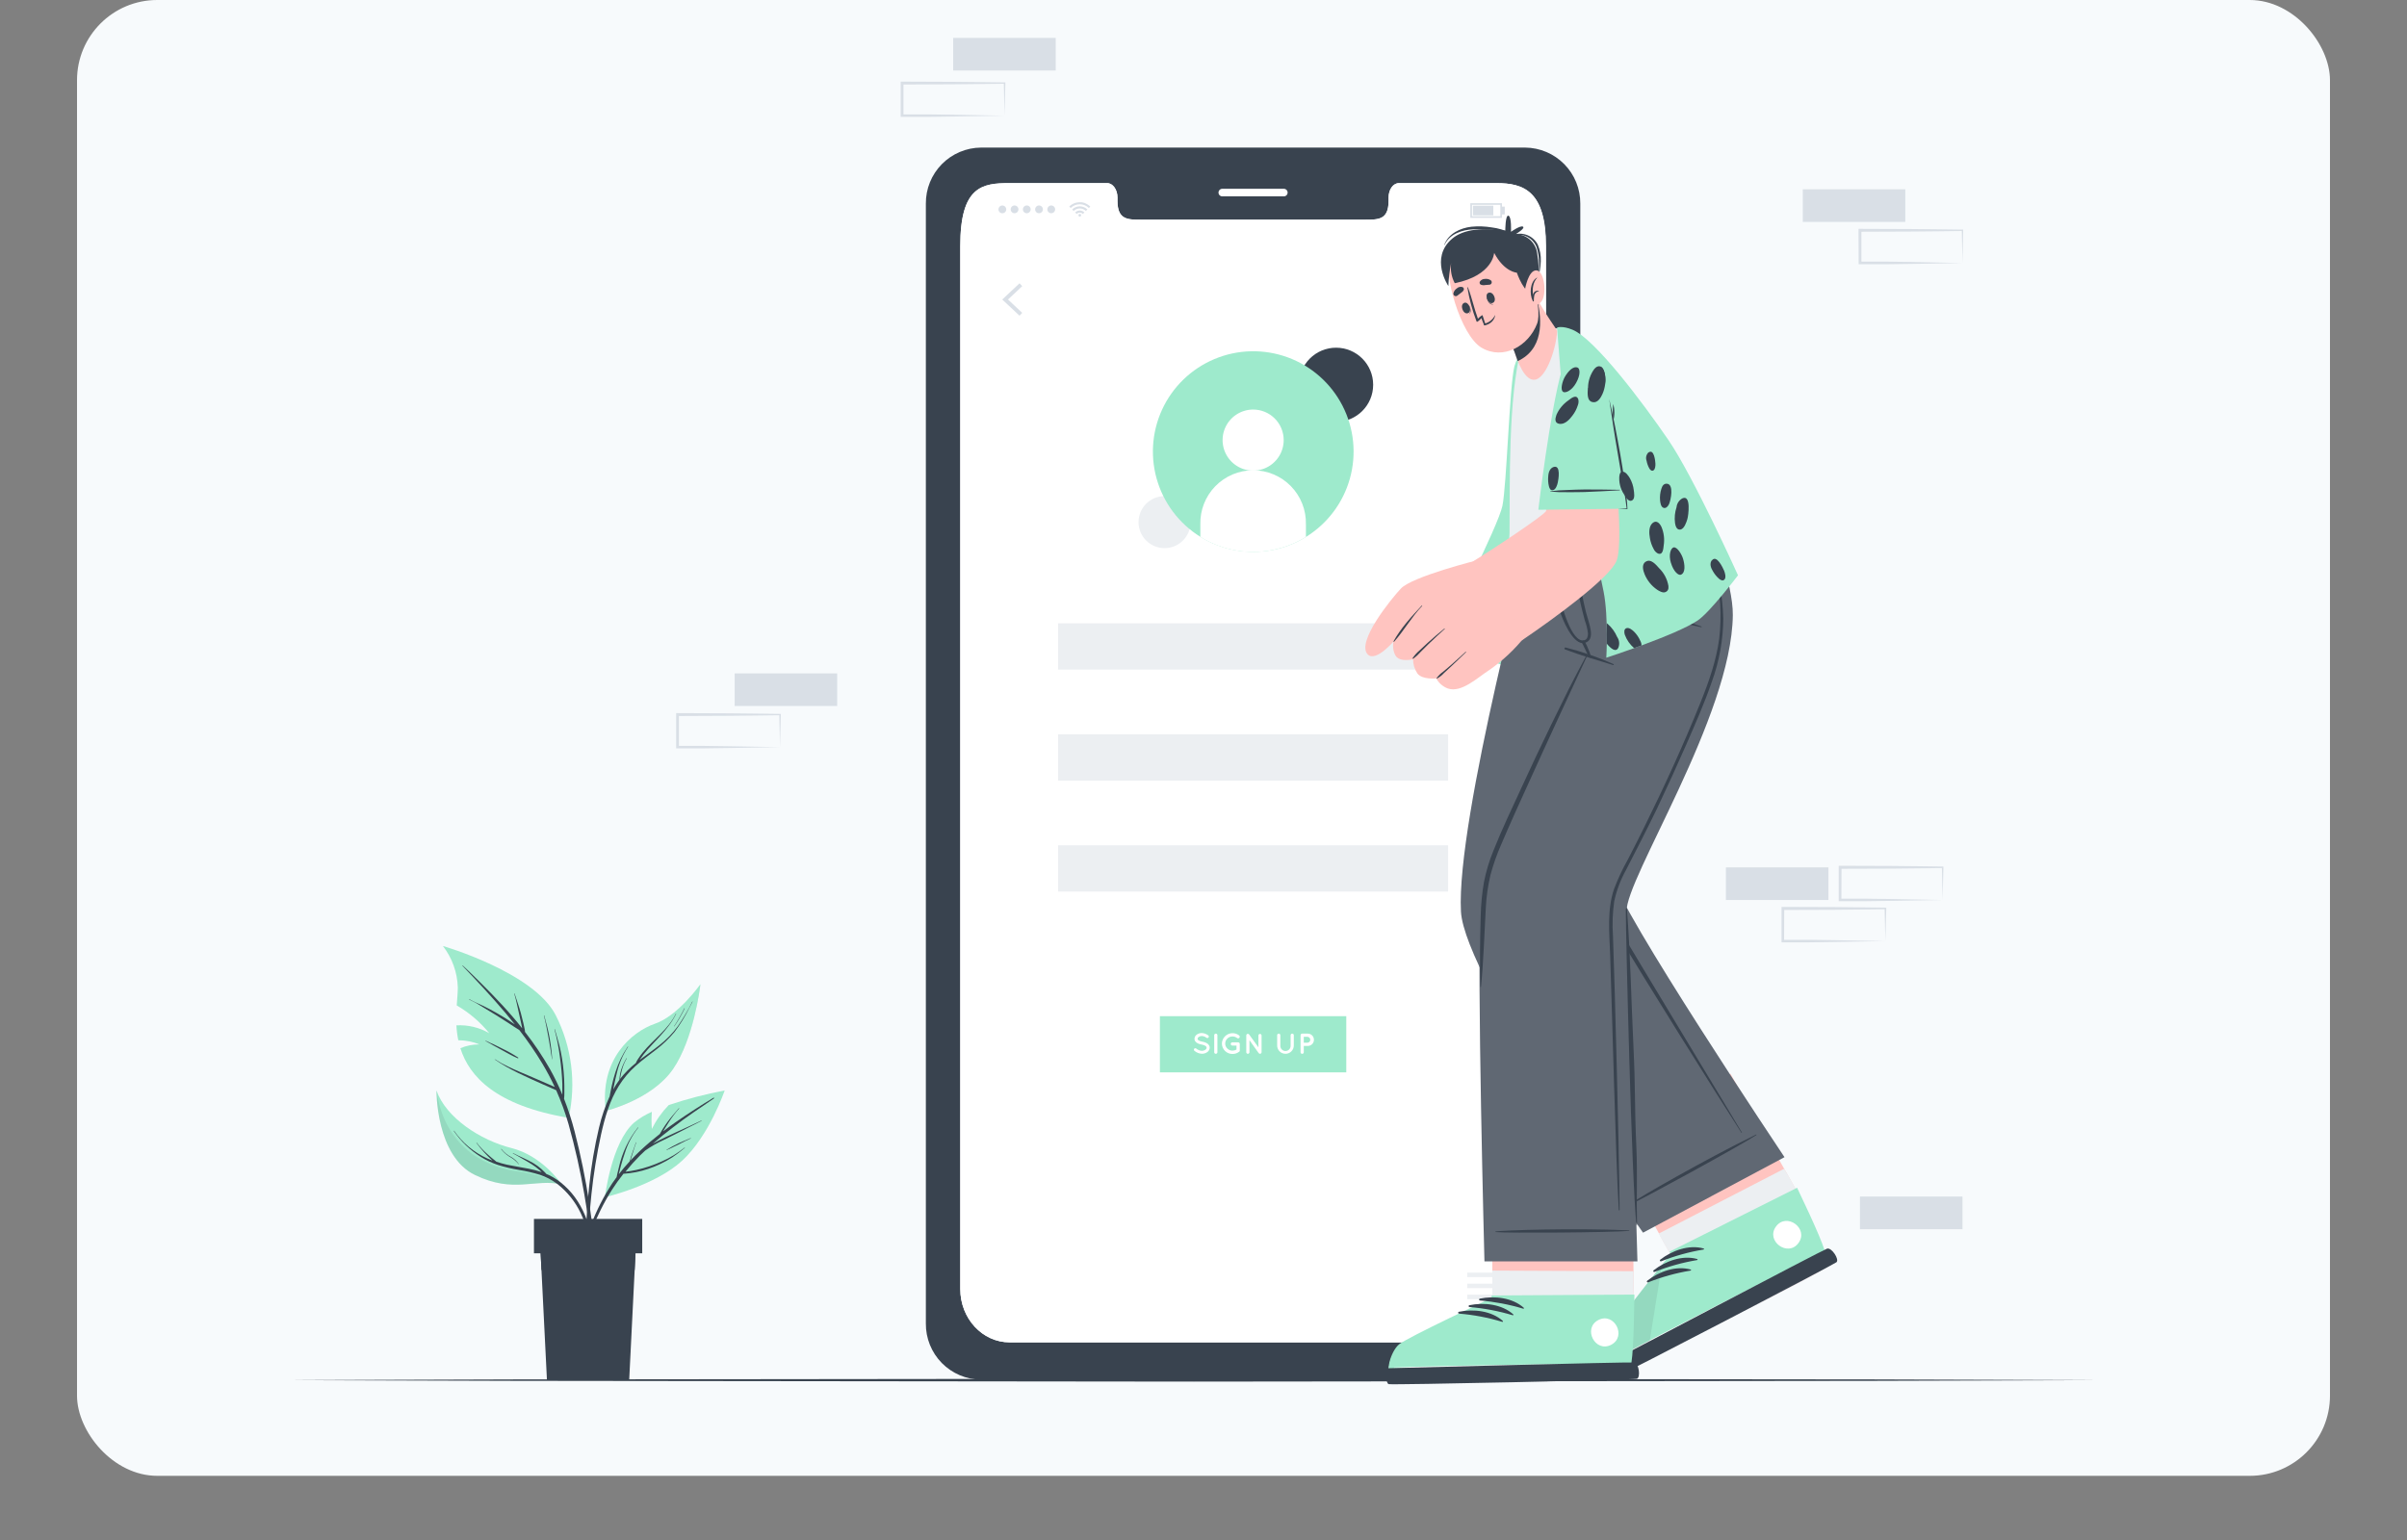 <svg width="375" height="240" viewBox="0 0 375 240" fill="none" xmlns="http://www.w3.org/2000/svg">
<rect x="0" y="0" width="375" height="240" fill="#808080" stroke="none"/>
<rect x="12" width="351" height="230" rx="12.5" fill="#F7FAFC"/>
<g clip-path="url(#clip0_7_41525)">
<path d="M130.428 104.943H114.455V110.026H130.428V104.943Z" fill="#D9DFE6"/>
<path d="M164.473 5.906H148.5V10.989H164.473V5.906Z" fill="#D9DFE6"/>
<path d="M121.519 116.437L113.587 116.573L109.575 116.628H105.546H105.341V116.419V111.335V111.135H105.568L113.555 111.167L117.548 111.208L121.542 111.258H121.651V111.362L121.519 116.437ZM121.519 116.437L121.41 111.353L121.519 111.462L117.526 111.512L113.532 111.553L105.546 111.59L105.773 111.362V116.446L105.564 116.242H109.521L113.496 116.296L121.519 116.437Z" fill="#D9DFE6"/>
<path d="M156.5 18.022L148.568 18.158L144.556 18.213H140.527H140.322V18.004V12.92V12.72H140.549L148.536 12.752L152.529 12.793L156.523 12.843H156.632V12.947L156.5 18.022ZM156.5 18.022L156.391 12.938L156.5 13.047L152.507 13.097L148.513 13.138L140.527 13.175L140.754 12.947V18.031L140.545 17.826H144.502L148.477 17.881L156.5 18.022Z" fill="#D9DFE6"/>
<path d="M302.647 140.26L294.715 140.392L290.704 140.447H286.674H286.465V140.242V135.158V134.927H286.692L294.679 134.954L298.672 134.995L302.666 135.045H302.775V135.154L302.647 140.26ZM302.647 140.26L302.538 135.177L302.647 135.281L298.654 135.331L294.661 135.372L286.674 135.399L286.901 135.177L286.879 140.26L286.674 140.051H290.631L294.606 140.106L302.647 140.26Z" fill="#D9DFE6"/>
<path d="M293.734 146.666L285.807 146.802L281.791 146.857H277.766H277.557V146.648V141.569V141.337H277.788L285.775 141.364L289.764 141.405L293.757 141.455H293.871V141.591L293.734 146.666ZM293.734 146.666L293.612 141.591L293.716 141.696L289.723 141.746L285.734 141.787L277.747 141.814L277.975 141.591L277.952 146.67L277.747 146.466H281.704L285.675 146.52L293.734 146.666Z" fill="#D9DFE6"/>
<path d="M284.862 135.177H268.889V140.26H284.862V135.177Z" fill="#D9DFE6"/>
<path d="M305.746 186.48H289.773V191.564H305.746V186.48Z" fill="#D9DFE6"/>
<path d="M296.837 29.498H280.864V34.581H296.837V29.498Z" fill="#D9DFE6"/>
<path d="M305.746 40.992L297.814 41.128L293.803 41.182H289.773H289.569V40.973L289.546 35.89V35.663H289.773L297.76 35.694L301.753 35.735L305.746 35.785H305.855V35.89L305.746 40.992ZM305.746 40.992L305.637 35.89L305.746 35.999L301.753 36.049L297.76 36.085L289.773 36.117L290 35.89V40.973L289.791 40.769H293.748L297.723 40.823L305.746 40.992Z" fill="#D9DFE6"/>
<path d="M45 215.088L80.252 214.974L115.503 214.938L186 214.861L256.497 214.938L291.748 214.974L327 215.088L291.748 215.197L256.497 215.238L186 215.315L115.503 215.238L80.252 215.197L45 215.088Z" fill="#39434F"/>
<path d="M213.982 108.042C213.863 107.408 213.807 106.764 213.814 106.12C213.805 105.475 213.861 104.831 213.982 104.198C214.105 104.831 214.163 105.475 214.155 106.12C214.16 106.765 214.103 107.408 213.982 108.042Z" fill="#39434F"/>
<path d="M211.252 109.255C210.721 108.892 210.226 108.478 209.775 108.019C209.314 107.568 208.898 107.072 208.535 106.538C209.598 107.278 210.521 108.201 211.261 109.264L211.252 109.255Z" fill="#39434F"/>
<path d="M210.18 112.044C209.548 112.163 208.906 112.219 208.262 112.212C207.618 112.222 206.974 112.165 206.341 112.044C207.611 111.82 208.91 111.82 210.18 112.044Z" fill="#39434F"/>
<path d="M211.397 114.774C210.654 115.835 209.732 116.757 208.671 117.5C209.032 116.966 209.446 116.469 209.907 116.019C210.362 115.557 210.861 115.14 211.397 114.774Z" fill="#39434F"/>
<path d="M214.182 115.847C214.412 117.116 214.412 118.416 214.182 119.686C213.958 118.416 213.958 117.116 214.182 115.847Z" fill="#39434F"/>
<path d="M216.912 114.633C217.977 115.371 218.9 116.294 219.638 117.359C219.105 116.999 218.61 116.585 218.161 116.123C217.697 115.669 217.279 115.17 216.912 114.633Z" fill="#39434F"/>
<path d="M218.007 111.844C219.278 111.614 220.58 111.614 221.851 111.844C220.579 112.068 219.279 112.068 218.007 111.844Z" fill="#39434F"/>
<path d="M216.771 109.114C217.134 108.581 217.548 108.085 218.007 107.633C218.458 107.173 218.955 106.759 219.488 106.397C218.745 107.457 217.822 108.38 216.762 109.123L216.771 109.114Z" fill="#39434F"/>
<path d="M237.61 23H152.847C151.709 23.007 150.584 23.239 149.535 23.681C148.486 24.124 147.536 24.769 146.737 25.58C145.938 26.39 145.306 27.351 144.879 28.405C144.451 29.46 144.236 30.589 144.245 31.727V206.269C144.225 208.565 145.118 210.776 146.727 212.414C148.337 214.053 150.531 214.985 152.827 215.006H237.59C238.729 214.998 239.856 214.766 240.905 214.323C241.955 213.879 242.907 213.233 243.706 212.422C244.506 211.61 245.138 210.649 245.566 209.594C245.995 208.538 246.211 207.408 246.202 206.269V31.727C246.218 29.431 245.322 27.223 243.711 25.586C242.101 23.95 239.906 23.02 237.61 23ZM240.835 200.887C240.835 205.482 237.395 209.198 233.156 209.198H157.301C153.043 209.198 149.607 205.482 149.607 200.887V38.353C149.607 28.994 153.043 28.537 157.301 28.537H172.493C173.376 28.537 174.098 29.54 174.098 30.784V31.321C174.098 34.235 175.693 34.235 177.669 34.235H212.778C214.784 34.235 216.334 34.235 216.334 31.311V30.784C216.334 29.54 217.046 28.537 217.949 28.537H233.146C237.385 28.537 240.825 29.781 240.825 38.353L240.835 200.887Z" fill="#39434F"/>
<path d="M200.014 30.604H190.429C190.272 30.604 190.121 30.541 190.01 30.43C189.899 30.319 189.837 30.169 189.837 30.012C189.837 29.855 189.899 29.704 190.01 29.593C190.121 29.482 190.272 29.42 190.429 29.42H200.014C200.17 29.42 200.321 29.482 200.432 29.593C200.543 29.704 200.605 29.855 200.605 30.012C200.605 30.169 200.543 30.319 200.432 30.43C200.321 30.541 200.17 30.604 200.014 30.604Z" fill="white"/>
<path d="M240.866 38.353V200.887C240.866 205.481 237.425 209.198 233.182 209.198H157.301C153.048 209.198 149.607 205.481 149.607 200.887V38.353C149.607 28.994 153.048 28.537 157.301 28.537H172.493C173.376 28.537 174.098 29.54 174.098 30.784V31.321C174.098 34.235 175.693 34.235 177.67 34.235H212.779C214.755 34.235 216.335 34.235 216.335 31.311V30.784C216.335 29.54 217.047 28.537 217.945 28.537H233.142C237.4 28.537 240.866 29.781 240.866 38.353Z" fill="white"/>
<path d="M158.841 49.202L156.143 46.679L158.841 44.151L159.257 44.597L157.04 46.679L159.257 48.755L158.841 49.202Z" fill="#D9DFE6"/>
<path d="M233.773 45.103C233.773 45.209 233.742 45.311 233.684 45.399C233.625 45.486 233.542 45.554 233.445 45.595C233.348 45.635 233.241 45.645 233.138 45.625C233.035 45.604 232.94 45.554 232.866 45.479C232.791 45.405 232.741 45.31 232.72 45.207C232.7 45.104 232.71 44.997 232.75 44.9C232.791 44.803 232.859 44.72 232.946 44.661C233.034 44.603 233.136 44.572 233.242 44.572C233.312 44.571 233.381 44.584 233.446 44.611C233.511 44.637 233.57 44.676 233.619 44.726C233.669 44.776 233.708 44.834 233.734 44.899C233.761 44.964 233.774 45.033 233.773 45.103Z" fill="#D9DFE6"/>
<path d="M233.773 46.99C233.773 47.095 233.742 47.198 233.684 47.285C233.625 47.373 233.542 47.441 233.445 47.481C233.348 47.521 233.241 47.532 233.138 47.511C233.035 47.491 232.94 47.44 232.866 47.366C232.791 47.291 232.741 47.197 232.72 47.093C232.7 46.99 232.71 46.883 232.75 46.786C232.791 46.689 232.859 46.606 232.946 46.548C233.034 46.489 233.136 46.458 233.242 46.458C233.312 46.457 233.381 46.471 233.446 46.497C233.511 46.524 233.57 46.563 233.619 46.612C233.669 46.662 233.708 46.721 233.734 46.785C233.761 46.85 233.774 46.92 233.773 46.99Z" fill="#D9DFE6"/>
<path d="M233.773 48.875C233.773 48.981 233.742 49.083 233.684 49.171C233.625 49.258 233.542 49.326 233.445 49.367C233.348 49.407 233.241 49.417 233.138 49.397C233.035 49.376 232.94 49.326 232.866 49.251C232.791 49.177 232.741 49.082 232.72 48.979C232.7 48.876 232.71 48.769 232.75 48.672C232.791 48.575 232.859 48.492 232.946 48.433C233.034 48.375 233.136 48.344 233.242 48.344C233.312 48.343 233.381 48.356 233.446 48.383C233.511 48.409 233.57 48.449 233.619 48.498C233.669 48.547 233.708 48.606 233.734 48.671C233.761 48.736 233.774 48.805 233.773 48.875Z" fill="#D9DFE6"/>
<path d="M169.87 32.189L169.725 32.334L169.639 32.414C169.264 32.041 168.755 31.831 168.225 31.831C167.695 31.831 167.187 32.041 166.811 32.414L166.73 32.329L166.585 32.184L166.771 32.018C166.905 31.914 167.05 31.823 167.202 31.747C167.382 31.656 167.575 31.592 167.774 31.557C167.864 31.557 167.959 31.557 168.055 31.517H168.305H168.501C168.672 31.54 168.84 31.582 169.002 31.642C169.124 31.688 169.241 31.743 169.354 31.808C169.473 31.876 169.585 31.955 169.69 32.043L169.845 32.184L169.87 32.189Z" fill="#D9DFE6"/>
<path d="M167.277 32.876L167.042 32.645C167.356 32.333 167.782 32.157 168.225 32.157C168.669 32.157 169.094 32.333 169.409 32.645L169.173 32.876C168.921 32.625 168.58 32.484 168.225 32.484C167.87 32.484 167.529 32.625 167.277 32.876Z" fill="#D9DFE6"/>
<path d="M168.942 33.111L168.712 33.342C168.648 33.277 168.573 33.225 168.489 33.19C168.406 33.154 168.316 33.136 168.225 33.136C168.134 33.136 168.044 33.154 167.961 33.19C167.877 33.225 167.802 33.277 167.739 33.342C167.663 33.262 167.583 33.187 167.508 33.111C167.601 33.016 167.713 32.94 167.836 32.888C167.959 32.836 168.091 32.81 168.225 32.81C168.359 32.81 168.491 32.836 168.614 32.888C168.737 32.94 168.849 33.016 168.942 33.111Z" fill="#D9DFE6"/>
<path d="M168.436 33.548C168.436 33.604 168.414 33.657 168.374 33.697C168.335 33.736 168.281 33.759 168.225 33.759C168.198 33.759 168.171 33.753 168.145 33.742C168.12 33.732 168.097 33.716 168.078 33.697C168.059 33.677 168.044 33.654 168.034 33.628C168.024 33.603 168.019 33.575 168.02 33.548C168.02 33.493 168.041 33.441 168.08 33.403C168.118 33.364 168.171 33.342 168.225 33.342C168.253 33.342 168.28 33.346 168.305 33.356C168.331 33.367 168.354 33.382 168.374 33.401C168.394 33.42 168.409 33.443 168.42 33.468C168.43 33.493 168.436 33.521 168.436 33.548Z" fill="#D9DFE6"/>
<path d="M155.556 32.63C155.556 32.51 155.591 32.392 155.658 32.292C155.725 32.192 155.82 32.114 155.931 32.069C156.043 32.023 156.165 32.011 156.283 32.035C156.401 32.059 156.509 32.117 156.593 32.203C156.678 32.288 156.736 32.397 156.758 32.514C156.781 32.633 156.769 32.755 156.722 32.866C156.675 32.976 156.597 33.071 156.496 33.137C156.396 33.203 156.278 33.238 156.158 33.237C156.078 33.237 155.999 33.221 155.926 33.19C155.853 33.16 155.786 33.115 155.73 33.059C155.674 33.002 155.63 32.935 155.6 32.862C155.57 32.788 155.555 32.709 155.556 32.63Z" fill="#D9DFE6"/>
<path d="M157.457 32.63C157.456 32.51 157.49 32.392 157.556 32.291C157.622 32.191 157.717 32.112 157.828 32.066C157.939 32.019 158.061 32.006 158.179 32.029C158.297 32.052 158.405 32.109 158.491 32.194C158.576 32.279 158.634 32.387 158.658 32.505C158.682 32.623 158.67 32.745 158.625 32.856C158.579 32.967 158.501 33.062 158.401 33.129C158.301 33.196 158.184 33.232 158.063 33.232C157.903 33.232 157.75 33.169 157.636 33.056C157.522 32.943 157.458 32.79 157.457 32.63Z" fill="#D9DFE6"/>
<path d="M159.362 32.63C159.361 32.51 159.396 32.392 159.462 32.291C159.528 32.191 159.623 32.112 159.733 32.066C159.844 32.019 159.966 32.006 160.084 32.029C160.203 32.052 160.311 32.109 160.397 32.194C160.482 32.279 160.54 32.387 160.564 32.505C160.588 32.623 160.576 32.745 160.53 32.856C160.485 32.967 160.407 33.062 160.307 33.129C160.207 33.196 160.089 33.232 159.969 33.232C159.809 33.232 159.656 33.169 159.542 33.056C159.428 32.943 159.364 32.79 159.362 32.63Z" fill="#D9DFE6"/>
<path d="M161.268 32.63C161.267 32.51 161.302 32.392 161.368 32.291C161.435 32.19 161.529 32.112 161.64 32.065C161.751 32.019 161.874 32.006 161.992 32.029C162.11 32.053 162.219 32.111 162.304 32.196C162.389 32.281 162.447 32.39 162.47 32.508C162.494 32.626 162.481 32.748 162.435 32.859C162.388 32.971 162.31 33.065 162.209 33.132C162.108 33.198 161.99 33.233 161.87 33.232C161.791 33.232 161.713 33.216 161.64 33.186C161.567 33.156 161.5 33.111 161.444 33.056C161.388 33 161.344 32.933 161.314 32.86C161.284 32.787 161.268 32.709 161.268 32.63Z" fill="#D9DFE6"/>
<path d="M163.174 32.63C163.173 32.51 163.208 32.392 163.275 32.291C163.341 32.19 163.436 32.112 163.547 32.065C163.658 32.019 163.78 32.006 163.898 32.029C164.017 32.053 164.125 32.111 164.21 32.196C164.296 32.281 164.353 32.39 164.377 32.508C164.4 32.626 164.387 32.748 164.341 32.859C164.294 32.971 164.216 33.065 164.115 33.132C164.015 33.198 163.897 33.233 163.776 33.232C163.697 33.232 163.619 33.216 163.546 33.186C163.473 33.156 163.407 33.111 163.351 33.056C163.295 33 163.25 32.933 163.22 32.86C163.19 32.787 163.174 32.709 163.174 32.63Z" fill="#D9DFE6"/>
<path d="M233.999 33.954H229.069V31.667H233.999V33.954ZM229.33 33.698H233.743V31.923H229.33V33.698Z" fill="#D9DFE6"/>
<path d="M232.655 32.058H229.48V33.563H232.655V32.058Z" fill="#D9DFE6"/>
<path d="M234.435 32.199H233.999V33.417H234.435V32.199Z" fill="#D9DFE6"/>
<path d="M233.443 198.334H228.583V199.027H233.443V198.334Z" fill="#ECEFF2"/>
<path d="M233.443 200.05H228.583V200.747H233.443V200.05Z" fill="#ECEFF2"/>
<path d="M233.443 201.77H228.583V202.467H233.443V201.77Z" fill="#ECEFF2"/>
<path d="M225.608 97.135H164.839V104.353H225.608V97.135Z" fill="#ECEFF2"/>
<path d="M225.608 114.434H164.839V121.651H225.608V114.434Z" fill="#ECEFF2"/>
<path d="M225.608 131.732H164.839V138.95H225.608V131.732Z" fill="#ECEFF2"/>
<path d="M222.308 100.109C222.308 100.254 222.265 100.396 222.184 100.516C222.104 100.636 221.99 100.73 221.856 100.786C221.722 100.841 221.575 100.856 221.433 100.827C221.291 100.799 221.16 100.729 221.058 100.627C220.955 100.525 220.886 100.394 220.857 100.252C220.829 100.11 220.844 99.963 220.899 99.829C220.954 99.695 221.048 99.581 221.169 99.5C221.289 99.42 221.431 99.377 221.576 99.377C221.672 99.376 221.767 99.395 221.857 99.431C221.946 99.468 222.027 99.522 222.095 99.59C222.163 99.658 222.217 99.739 222.253 99.828C222.29 99.917 222.308 100.013 222.308 100.109Z" fill="#C6CED9"/>
<path d="M222.84 102.115H220.302C220.322 101.793 220.464 101.491 220.7 101.27C220.935 101.049 221.245 100.926 221.568 100.926C221.891 100.926 222.202 101.049 222.437 101.27C222.672 101.491 222.814 101.793 222.835 102.115H222.84Z" fill="#C6CED9"/>
<path d="M209.744 158.365H180.708V167.122H209.744V158.365Z" fill="#9EEACC"/>
<path d="M186.045 163.446C186.065 163.422 186.089 163.403 186.115 163.389C186.142 163.375 186.172 163.366 186.202 163.363C186.232 163.36 186.263 163.363 186.292 163.373C186.321 163.382 186.348 163.396 186.371 163.416C186.613 163.62 186.913 163.742 187.229 163.762C187.429 163.767 187.625 163.709 187.791 163.596C187.847 163.562 187.895 163.514 187.929 163.458C187.963 163.401 187.983 163.337 187.986 163.27C187.986 163.221 187.972 163.172 187.946 163.13C187.91 163.077 187.864 163.031 187.811 162.995C187.62 162.888 187.411 162.816 187.194 162.784C186.995 162.75 186.801 162.691 186.617 162.608C186.447 162.533 186.301 162.411 186.196 162.257C186.129 162.145 186.095 162.017 186.095 161.886C186.1 161.757 186.134 161.631 186.196 161.518C186.258 161.404 186.345 161.307 186.452 161.234C186.679 161.074 186.951 160.989 187.229 160.993C187.593 161.007 187.943 161.133 188.232 161.354C188.281 161.389 188.315 161.441 188.326 161.5C188.338 161.559 188.325 161.62 188.292 161.67C188.276 161.696 188.256 161.718 188.231 161.736C188.206 161.753 188.179 161.766 188.149 161.772C188.12 161.779 188.089 161.779 188.06 161.774C188.03 161.769 188.002 161.757 187.976 161.741C187.769 161.573 187.515 161.473 187.249 161.455C187.07 161.451 186.895 161.504 186.747 161.605C186.699 161.635 186.658 161.676 186.628 161.725C186.599 161.774 186.581 161.829 186.577 161.886C186.575 161.93 186.585 161.973 186.607 162.011C186.639 162.059 186.68 162.1 186.727 162.132C186.901 162.231 187.091 162.298 187.289 162.327C187.503 162.365 187.712 162.429 187.911 162.518C188.093 162.595 188.249 162.724 188.357 162.889C188.429 163.003 188.468 163.135 188.468 163.27C188.464 163.409 188.427 163.545 188.36 163.666C188.293 163.788 188.197 163.891 188.082 163.968C187.838 164.138 187.547 164.228 187.249 164.223C186.828 164.203 186.425 164.047 186.1 163.777C186.075 163.759 186.053 163.736 186.037 163.71C186.02 163.683 186.009 163.654 186.004 163.623C185.999 163.592 186 163.561 186.007 163.53C186.014 163.5 186.027 163.471 186.045 163.446Z" fill="white"/>
<path d="M189.17 161.329C189.169 161.297 189.175 161.265 189.187 161.234C189.199 161.204 189.217 161.177 189.24 161.154C189.263 161.131 189.291 161.113 189.321 161.101C189.351 161.089 189.383 161.083 189.416 161.084C189.481 161.084 189.544 161.109 189.591 161.155C189.638 161.201 189.665 161.264 189.667 161.329V163.983C189.667 164.015 189.66 164.048 189.647 164.078C189.635 164.108 189.616 164.135 189.593 164.158C189.569 164.181 189.542 164.199 189.511 164.211C189.481 164.223 189.448 164.229 189.416 164.228C189.383 164.229 189.351 164.223 189.321 164.211C189.291 164.199 189.263 164.181 189.24 164.158C189.217 164.135 189.199 164.108 189.187 164.077C189.175 164.047 189.169 164.015 189.17 163.983V161.329Z" fill="white"/>
<path d="M190.369 162.633C190.376 162.326 190.469 162.027 190.637 161.77C190.804 161.512 191.04 161.307 191.317 161.175C191.595 161.043 191.904 160.992 192.209 161.025C192.514 161.058 192.804 161.176 193.047 161.364C193.074 161.385 193.096 161.41 193.113 161.439C193.13 161.468 193.141 161.501 193.145 161.534C193.149 161.567 193.147 161.601 193.139 161.633C193.13 161.666 193.115 161.696 193.095 161.723C193.074 161.75 193.049 161.772 193.02 161.789C192.991 161.806 192.958 161.817 192.925 161.821C192.892 161.826 192.858 161.823 192.826 161.815C192.793 161.806 192.763 161.791 192.736 161.771C192.532 161.612 192.282 161.526 192.024 161.525C191.874 161.522 191.725 161.55 191.586 161.607C191.447 161.664 191.321 161.749 191.216 161.856C191.11 161.956 191.026 162.076 190.968 162.21C190.91 162.344 190.881 162.488 190.881 162.633C190.881 162.779 190.91 162.923 190.968 163.057C191.026 163.19 191.11 163.311 191.216 163.411C191.322 163.517 191.448 163.6 191.587 163.656C191.726 163.712 191.874 163.739 192.024 163.737C192.241 163.736 192.454 163.677 192.641 163.566V162.949H191.999C191.931 162.949 191.866 162.922 191.818 162.874C191.77 162.826 191.743 162.761 191.743 162.694C191.743 162.66 191.75 162.627 191.762 162.596C191.775 162.566 191.794 162.538 191.818 162.514C191.842 162.491 191.87 162.473 191.901 162.46C191.932 162.448 191.965 162.442 191.999 162.443H192.891C192.925 162.441 192.959 162.447 192.991 162.459C193.022 162.471 193.051 162.489 193.075 162.513C193.1 162.536 193.119 162.564 193.132 162.595C193.146 162.626 193.152 162.66 193.152 162.694V163.697C193.155 163.722 193.155 163.747 193.152 163.772C193.15 163.78 193.15 163.789 193.152 163.797C193.134 163.841 193.103 163.878 193.062 163.902C192.776 164.127 192.423 164.251 192.059 164.253C191.841 164.261 191.623 164.226 191.419 164.148C191.215 164.07 191.028 163.952 190.871 163.801C190.713 163.65 190.587 163.469 190.501 163.268C190.415 163.068 190.37 162.852 190.369 162.633Z" fill="white"/>
<path d="M194.657 163.983C194.656 164.048 194.629 164.109 194.584 164.155C194.538 164.201 194.476 164.227 194.411 164.228C194.379 164.229 194.347 164.223 194.316 164.211C194.286 164.199 194.259 164.181 194.236 164.158C194.213 164.135 194.195 164.108 194.183 164.078C194.171 164.047 194.165 164.015 194.165 163.983V161.37C194.163 161.329 194.171 161.288 194.188 161.251C194.206 161.214 194.233 161.183 194.266 161.159C194.319 161.123 194.384 161.108 194.447 161.118C194.511 161.129 194.568 161.163 194.607 161.214L196.056 163.22V161.37C196.058 161.306 196.083 161.246 196.128 161.201C196.173 161.156 196.234 161.13 196.297 161.129C196.362 161.129 196.424 161.154 196.471 161.199C196.518 161.244 196.545 161.305 196.548 161.37V163.983C196.547 164.048 196.52 164.111 196.473 164.157C196.426 164.203 196.363 164.229 196.297 164.228C196.262 164.228 196.228 164.219 196.197 164.204C196.165 164.188 196.138 164.166 196.117 164.138L196.091 164.113L194.657 162.107V163.983Z" fill="white"/>
<path d="M200.27 164.228C200.099 164.228 199.931 164.195 199.773 164.129C199.616 164.064 199.473 163.968 199.353 163.848C199.233 163.727 199.137 163.584 199.073 163.426C199.008 163.268 198.975 163.1 198.976 162.929V161.329C198.975 161.297 198.981 161.265 198.993 161.234C199.005 161.204 199.023 161.177 199.046 161.154C199.069 161.131 199.096 161.113 199.127 161.101C199.157 161.089 199.189 161.083 199.221 161.084C199.287 161.084 199.35 161.109 199.397 161.155C199.444 161.201 199.471 161.264 199.472 161.329V162.929C199.463 163.04 199.478 163.151 199.514 163.255C199.55 163.36 199.608 163.456 199.683 163.537C199.758 163.619 199.849 163.683 199.95 163.728C200.052 163.772 200.161 163.795 200.272 163.795C200.383 163.795 200.492 163.772 200.594 163.728C200.695 163.683 200.786 163.619 200.862 163.537C200.937 163.456 200.994 163.36 201.03 163.255C201.067 163.151 201.081 163.04 201.072 162.929V161.329C201.072 161.297 201.079 161.264 201.091 161.234C201.104 161.204 201.123 161.177 201.146 161.154C201.169 161.131 201.197 161.113 201.227 161.101C201.258 161.089 201.29 161.083 201.323 161.084C201.355 161.083 201.388 161.089 201.418 161.101C201.448 161.113 201.475 161.131 201.498 161.154C201.521 161.177 201.539 161.204 201.551 161.234C201.563 161.265 201.569 161.297 201.569 161.329V162.929C201.569 163.1 201.536 163.269 201.471 163.427C201.406 163.585 201.31 163.729 201.19 163.849C201.069 163.97 200.925 164.066 200.768 164.131C200.61 164.196 200.44 164.229 200.27 164.228Z" fill="white"/>
<path d="M203.675 163.005H203.123V163.983C203.123 164.049 203.097 164.113 203.05 164.16C203.003 164.207 202.939 164.233 202.872 164.233C202.806 164.233 202.742 164.207 202.695 164.16C202.648 164.113 202.622 164.049 202.622 163.983V161.329C202.623 161.265 202.649 161.203 202.695 161.157C202.741 161.111 202.803 161.085 202.867 161.084H203.675C203.807 161.074 203.939 161.092 204.064 161.136C204.189 161.18 204.303 161.249 204.4 161.339C204.497 161.429 204.574 161.538 204.627 161.66C204.68 161.781 204.707 161.912 204.707 162.044C204.707 162.176 204.68 162.307 204.627 162.429C204.574 162.55 204.497 162.659 204.4 162.749C204.303 162.839 204.189 162.908 204.064 162.952C203.939 162.996 203.807 163.014 203.675 163.005ZM203.123 162.503H203.675C203.735 162.503 203.795 162.491 203.851 162.468C203.907 162.445 203.958 162.411 204.001 162.368C204.044 162.325 204.078 162.274 204.101 162.218C204.124 162.162 204.136 162.102 204.136 162.042C204.136 161.981 204.124 161.921 204.101 161.865C204.078 161.809 204.044 161.758 204.001 161.715C203.958 161.672 203.907 161.638 203.851 161.615C203.795 161.592 203.735 161.58 203.675 161.58H203.123V162.503Z" fill="white"/>
<path d="M208.154 65.743C211.345 65.743 213.932 63.156 213.932 59.965C213.932 56.774 211.345 54.187 208.154 54.187C204.963 54.187 202.376 56.774 202.376 59.965C202.376 63.156 204.963 65.743 208.154 65.743Z" fill="#39434F"/>
<path d="M181.431 85.424C183.669 85.424 185.484 83.609 185.484 81.371C185.484 79.133 183.669 77.318 181.431 77.318C179.193 77.318 177.378 79.133 177.378 81.371C177.378 83.609 179.193 85.424 181.431 85.424Z" fill="#ECEFF2"/>
<path d="M203.46 83.678C202.065 84.543 200.541 85.18 198.946 85.564C195.123 86.494 191.091 85.949 187.653 84.037C184.214 82.125 181.623 78.987 180.397 75.25C179.17 71.512 179.397 67.449 181.033 63.872C182.669 60.294 185.594 57.465 189.224 55.949C192.854 54.432 196.922 54.34 200.617 55.69C204.311 57.041 207.361 59.734 209.158 63.234C210.955 66.734 211.366 70.782 210.31 74.571C209.254 78.361 206.807 81.613 203.46 83.678Z" fill="#9EEACC"/>
<path d="M199.994 68.587C199.994 69.527 199.715 70.447 199.192 71.23C198.67 72.012 197.927 72.622 197.058 72.983C196.189 73.344 195.232 73.438 194.309 73.255C193.386 73.073 192.538 72.62 191.872 71.956C191.206 71.291 190.752 70.444 190.567 69.521C190.382 68.599 190.475 67.642 190.834 66.772C191.192 65.902 191.801 65.158 192.582 64.634C193.364 64.109 194.283 63.829 195.224 63.827C195.85 63.825 196.47 63.946 197.049 64.185C197.628 64.423 198.154 64.773 198.597 65.216C199.041 65.658 199.392 66.183 199.632 66.762C199.871 67.34 199.994 67.96 199.994 68.587Z" fill="white"/>
<path d="M203.459 81.717V83.678C202.065 84.543 200.541 85.18 198.945 85.564C196.93 86.062 194.836 86.151 192.786 85.826C190.736 85.501 188.771 84.769 187.008 83.673V81.717C186.981 80.62 187.174 79.529 187.575 78.508C187.976 77.486 188.577 76.555 189.344 75.77C190.11 74.985 191.026 74.36 192.037 73.934C193.048 73.508 194.134 73.289 195.231 73.289C196.329 73.289 197.415 73.508 198.426 73.934C199.437 74.36 200.353 74.985 201.119 75.77C201.885 76.555 202.487 77.486 202.888 78.508C203.289 79.529 203.482 80.62 203.454 81.717H203.459Z" fill="white"/>
<path d="M239.552 53.52C239.552 53.52 243.063 77.941 242.827 80.263C242.591 82.585 239.727 105.095 239.727 105.095C239.727 105.095 233.297 103.711 231.442 102.587C230.107 101.79 225.383 97.717 225.383 97.717C225.383 97.717 233.408 82.018 234.07 78.833C234.732 75.648 235.168 60.206 235.936 57.096C236.191 56.164 236.657 55.304 237.297 54.581C237.937 53.857 238.734 53.29 239.627 52.923" fill="#9EEACC"/>
<path d="M231.998 87.4C232.442 88.288 233.127 89.033 233.974 89.551C234.411 89.847 235.253 90.479 235.519 89.662C235.589 89.342 235.55 89.009 235.409 88.714C235.196 88.148 234.887 87.624 234.496 87.164C234.024 86.587 233.242 85.83 232.419 85.97C231.597 86.111 231.752 86.828 231.998 87.4Z" fill="#39434F"/>
<path d="M237.14 91.322C237.214 92.392 237.628 93.409 238.323 94.226C238.669 94.587 239.071 94.703 239.382 94.452C239.693 94.201 239.858 93.659 239.883 93.228C239.993 92.193 239.801 91.148 239.331 90.219C239.035 89.642 238.514 88.839 237.746 89.015C236.784 89.266 237.044 90.615 237.14 91.322Z" fill="#39434F"/>
<path d="M233.217 90.911C232.781 91.252 233.217 92.566 233.623 93.188C234.125 93.98 234.993 94.883 235.71 94.542C236.071 94.366 236.121 93.388 235.329 92.159C234.586 91.031 233.578 90.64 233.217 90.911Z" fill="#39434F"/>
<path d="M231.02 98.153C231.19 98.489 231.562 99.081 231.998 99.101C232.434 99.121 232.5 98.68 232.5 98.359C232.483 97.858 232.39 97.362 232.224 96.889C232.018 96.247 231.637 95.69 231.02 95.655C229.801 95.59 230.799 97.722 231.02 98.153Z" fill="#39434F"/>
<path d="M269.605 167.348C269.605 167.348 280.539 186.708 280.544 186.708C282.299 190.605 283.769 194.056 284.366 195.911C284.368 195.921 284.368 195.932 284.366 195.941C284.552 196.361 284.639 196.817 284.622 197.276C284.622 197.276 284.622 197.301 284.622 197.311C283.814 198.62 253.064 213.566 251.815 213.727C250.566 213.887 250.014 210.341 250.746 208.806C251.479 207.272 260.697 196.267 260.697 196.267L249.959 176.857L269.605 167.348Z" fill="#FFC4C0"/>
<path d="M252.306 213.602C253.55 213.441 283.814 198.61 284.617 197.301V197.266C284.634 196.808 284.547 196.351 284.361 195.932C284.363 195.928 284.364 195.924 284.364 195.919C284.364 195.915 284.363 195.911 284.361 195.907C283.764 194.051 282.294 190.595 280.544 186.698C280.544 186.698 278.698 183.318 277.966 182.144L258.405 192.255L260.682 196.268C260.682 196.268 251.96 207.142 251.228 208.676C250.496 210.211 251.052 213.792 252.306 213.602Z" fill="#ECEFF2"/>
<path d="M251.74 213.185C252.998 212.994 283.639 197.21 284.421 195.866C284.727 195.365 282.686 190.765 280.063 185.278C280.063 185.223 280.007 185.163 279.977 185.108L260.101 195.069L260.281 195.4C260.281 195.4 251.253 206.69 250.546 208.255C249.839 209.82 250.486 213.381 251.74 213.185Z" fill="#9EEACC"/>
<path d="M251.479 211.821C256.575 209.032 277.409 198.279 282.661 195.901C282.701 195.901 282.716 195.901 282.661 195.931C277.645 198.805 256.75 209.398 251.504 211.901C251.399 211.956 251.368 211.876 251.479 211.821Z" fill="white"/>
<path d="M258.651 196.318C260.487 194.894 263.135 193.921 265.432 194.573C265.522 194.598 265.482 194.723 265.407 194.733C263.143 195.108 260.925 195.723 258.791 196.569C258.759 196.581 258.723 196.581 258.69 196.569C258.658 196.557 258.631 196.534 258.614 196.504C258.597 196.473 258.591 196.438 258.598 196.404C258.605 196.37 258.624 196.339 258.651 196.318Z" fill="#39434F"/>
<path d="M257.638 197.958C259.473 196.528 262.122 195.56 264.419 196.212C264.509 196.237 264.474 196.363 264.419 196.373C262.155 196.749 259.937 197.364 257.803 198.209C257.77 198.23 257.729 198.238 257.69 198.23C257.651 198.222 257.617 198.199 257.595 198.166C257.573 198.133 257.565 198.092 257.573 198.053C257.581 198.014 257.605 197.98 257.638 197.958Z" fill="#39434F"/>
<path d="M256.625 199.598C258.465 198.168 261.108 197.2 263.411 197.852C263.496 197.852 263.461 198.003 263.385 198.013C261.12 198.388 258.9 199.003 256.765 199.849C256.732 199.861 256.697 199.861 256.664 199.849C256.632 199.837 256.604 199.814 256.587 199.783C256.57 199.753 256.565 199.718 256.572 199.684C256.578 199.65 256.597 199.619 256.625 199.598Z" fill="#39434F"/>
<path d="M276.687 191.147C278.337 188.89 281.843 191.448 280.198 193.71C278.553 195.972 275.037 193.404 276.687 191.147Z" fill="white"/>
<path opacity="0.1" d="M258.922 197.095L256.72 210.853C255.098 211.714 253.434 212.492 251.734 213.185C250.48 213.381 249.838 209.815 250.536 208.255C251.082 207.071 256.414 200.305 258.922 197.095Z" fill="#39434F"/>
<path d="M250.707 212.327C250.27 212.829 251.339 214.605 251.81 214.544C252.281 214.484 285.61 197.13 286.111 196.714C286.613 196.298 285.359 194.362 284.642 194.597C283.925 194.833 250.707 212.327 250.707 212.327Z" fill="#39434F"/>
<path d="M278.016 180.338L255.978 192.105C255.978 192.105 228.161 152.482 227.61 142.05C226.837 127.665 239.12 81.998 239.12 81.998L258.711 81.868C258.711 81.868 250.746 128.828 251.399 136.838C251.735 141.031 278.016 180.338 278.016 180.338Z" fill="#606873"/>
<path d="M254.057 187.551C255.19 186.733 265.638 180.68 273.593 176.812C273.643 176.812 273.678 176.863 273.633 176.893C271.22 178.488 255.627 187.029 254.117 187.636C254.067 187.656 254.007 187.586 254.057 187.551Z" fill="#39434F"/>
<path d="M248.675 126.807C249.583 119.936 250.586 113.069 251.73 106.243C252.873 99.417 254.082 92.511 255.522 85.679C255.695 84.847 255.874 84.011 256.058 83.172C256.064 83.145 256.079 83.122 256.102 83.106C256.124 83.091 256.152 83.086 256.179 83.091C256.205 83.097 256.229 83.112 256.244 83.135C256.259 83.157 256.264 83.185 256.259 83.212C255.055 89.973 253.811 96.729 252.703 103.505C251.594 110.281 250.556 117.047 249.623 123.878C249.393 125.563 249.172 127.248 248.951 128.934C248.682 130.671 248.514 132.423 248.45 134.18C248.418 135.858 248.702 137.527 249.287 139.1C249.909 140.638 250.665 142.118 251.544 143.524C255.09 149.518 270.96 175.719 271.371 176.481C271.401 176.531 271.331 176.582 271.301 176.531C267.489 170.623 255.672 151.744 252.081 145.651C250.456 142.902 248.6 140.133 248.068 136.913C247.527 133.598 248.234 130.112 248.675 126.807Z" fill="#39434F"/>
<path d="M254.318 180.338C254.318 180.338 254.538 202.688 254.538 202.703C254.423 206.976 254.242 210.728 253.967 212.654C253.969 212.664 253.969 212.674 253.967 212.684C253.952 213.143 253.832 213.593 253.616 213.998H253.59C252.296 214.825 218.105 214.876 216.912 214.499C215.718 214.123 216.761 210.668 218.09 209.609C219.419 208.551 232.5 202.673 232.5 202.673V180.338H254.318Z" fill="#FFC4C0"/>
<path d="M254.493 198.113C254.493 198.113 254.538 202.688 254.538 202.703C254.423 206.976 254.242 210.728 253.967 212.654C253.969 212.664 253.969 212.674 253.967 212.684C253.904 213.135 253.786 213.576 253.616 213.998H253.59C252.296 214.825 218.105 214.876 216.912 214.499C215.718 214.123 216.761 210.667 218.09 209.609C219.419 208.551 232.5 202.673 232.5 202.673V198.013L254.493 198.113Z" fill="#ECEFF2"/>
<path d="M216.891 214.459C218.1 214.841 252.562 214.239 253.856 213.381C254.358 213.06 254.558 208.034 254.633 201.956V201.755L232.394 201.895V202.277C232.394 202.277 219.309 208.406 217.98 209.499C216.651 210.592 215.678 214.078 216.891 214.459Z" fill="#9EEACC"/>
<path d="M217.258 213.115C223.061 212.869 246.503 212.428 252.261 212.613C252.311 212.613 252.311 212.648 252.261 212.653C246.513 213.019 223.071 213.27 217.258 213.195C217.132 213.21 217.132 213.12 217.258 213.115Z" fill="white"/>
<path d="M230.544 202.387C232.821 201.915 235.625 202.221 237.4 203.816C237.47 203.881 237.4 203.976 237.305 203.951C235.108 203.288 232.846 202.859 230.559 202.672C230.525 202.668 230.494 202.652 230.471 202.627C230.447 202.602 230.434 202.57 230.432 202.536C230.43 202.502 230.44 202.468 230.461 202.441C230.481 202.414 230.511 202.394 230.544 202.387Z" fill="#39434F"/>
<path d="M228.914 203.41C231.191 202.939 233.995 203.244 235.765 204.839C235.835 204.905 235.765 205 235.675 204.975C233.476 204.311 231.213 203.882 228.924 203.696C228.89 203.691 228.859 203.674 228.837 203.649C228.814 203.624 228.801 203.591 228.8 203.557C228.799 203.523 228.809 203.49 228.83 203.463C228.851 203.436 228.881 203.417 228.914 203.41Z" fill="#39434F"/>
<path d="M227.279 204.433C229.556 203.967 232.359 204.268 234.135 205.863C234.205 205.928 234.135 206.023 234.04 206.003C231.843 205.335 229.582 204.905 227.294 204.719C227.26 204.715 227.229 204.699 227.205 204.674C227.182 204.649 227.168 204.616 227.167 204.582C227.165 204.548 227.175 204.515 227.196 204.487C227.216 204.46 227.245 204.441 227.279 204.433Z" fill="#39434F"/>
<path d="M216.34 213.23C215.728 213.481 215.899 215.547 216.34 215.708C216.781 215.868 254.358 215.041 254.995 214.885C255.632 214.73 255.356 212.443 254.614 212.337C253.871 212.232 216.34 213.23 216.34 213.23Z" fill="#39434F"/>
<path d="M249.011 205.722C251.489 204.433 253.5 208.275 251.018 209.574C248.535 210.873 246.529 207.021 249.011 205.722Z" fill="white"/>
<path d="M239.361 81.953C239.492 82.359 246.529 101.649 247.196 101.96C247.943 102.306 231.647 129.691 230.674 142.411C230.057 150.551 231.271 196.579 231.271 196.579H255.105C255.105 196.579 253.957 155.18 253.415 142.06C253.204 136.974 269.781 111.65 269.966 95.876C270.032 90.906 266.455 81.832 266.455 81.832L239.361 81.953Z" fill="#606873"/>
<path d="M253.294 141.749C253.294 141.538 253.46 141.468 253.475 141.683C254.012 148.786 254.137 155.842 254.478 162.955C254.819 170.067 254.624 171.757 254.94 178.844C255.12 182.856 254.94 186.869 255.04 190.881C255.037 190.891 255.03 190.9 255.022 190.906C255.013 190.912 255.003 190.916 254.992 190.916C254.982 190.916 254.971 190.912 254.963 190.906C254.954 190.9 254.948 190.891 254.945 190.881C254.202 183.829 253.299 145.766 253.294 141.749Z" fill="#39434F"/>
<path d="M230.689 142.712C230.728 140.96 230.896 139.213 231.191 137.485C231.521 135.806 232.015 134.163 232.665 132.58C233.979 129.26 235.539 126.02 237.029 122.775C238.519 119.53 240.073 116.209 241.663 112.959C242.556 111.134 243.454 109.31 244.357 107.487C245.274 105.647 246.263 103.836 247.221 102.015C247.256 101.945 247.371 102.015 247.336 102.07C245.806 105.351 244.301 108.641 242.772 111.921C241.242 115.201 239.762 118.496 238.258 121.787C236.753 125.077 235.304 128.267 233.909 131.542C233.216 133.101 232.648 134.713 232.209 136.362C231.804 138.071 231.558 139.814 231.477 141.568C231.246 145.636 231.136 149.723 230.734 153.781C230.734 153.831 230.644 153.826 230.644 153.781C230.524 150.095 230.579 146.388 230.689 142.712Z" fill="#39434F"/>
<path d="M233.012 191.909C234.396 191.729 244.959 191.363 253.791 191.739C253.803 191.739 253.814 191.743 253.823 191.752C253.831 191.76 253.836 191.772 253.836 191.784C253.836 191.796 253.831 191.807 253.823 191.816C253.814 191.824 253.803 191.829 253.791 191.829C250.912 192.085 234.642 192.195 233.022 192.01C232.966 192.005 232.946 191.914 233.012 191.909Z" fill="#39434F"/>
<path d="M243.915 100.907C246.47 101.551 248.963 102.415 251.369 103.49C251.389 103.497 251.406 103.512 251.415 103.532C251.425 103.552 251.426 103.574 251.419 103.595C251.411 103.616 251.396 103.632 251.376 103.642C251.357 103.651 251.334 103.652 251.313 103.645C248.806 102.863 246.268 102.14 243.815 101.207C243.781 101.19 243.754 101.161 243.74 101.125C243.725 101.09 243.724 101.05 243.736 101.014C243.748 100.978 243.773 100.947 243.806 100.927C243.839 100.907 243.878 100.9 243.915 100.907Z" fill="#39434F"/>
<path d="M241.508 84.566C241.508 84.486 241.653 84.45 241.658 84.566C241.934 87.415 242.37 89.897 242.882 92.53C243.123 93.754 244.813 100.475 246.895 99.758C247.246 99.638 247.396 99.256 247.396 98.72C247.315 98.014 247.147 97.322 246.895 96.658C246.513 95.254 246.172 93.84 245.891 92.41C245.37 89.749 245.123 87.041 245.154 84.33C245.154 84.311 245.162 84.293 245.175 84.28C245.188 84.267 245.206 84.26 245.224 84.26C245.243 84.26 245.261 84.267 245.274 84.28C245.287 84.293 245.295 84.311 245.295 84.33C245.612 88.061 246.211 91.763 247.085 95.404C247.537 97.15 248.705 99.728 246.874 100.194C245.044 100.661 243.333 96.317 242.977 95.114C242.032 91.676 241.538 88.13 241.508 84.566Z" fill="#39434F"/>
<path d="M246.885 99.938C247.124 100.379 247.333 100.834 247.512 101.303C247.687 101.659 247.794 102.045 247.828 102.441C247.828 102.516 247.732 102.536 247.682 102.491C247.426 102.162 247.22 101.797 247.07 101.408C246.865 100.987 246.649 100.57 246.453 100.144C246.435 100.088 246.437 100.028 246.46 99.974C246.483 99.92 246.525 99.876 246.578 99.851C246.631 99.825 246.691 99.82 246.748 99.837C246.804 99.853 246.853 99.889 246.885 99.938Z" fill="#39434F"/>
<path d="M250.852 148.75C250.732 145.365 250.35 141.809 251.464 138.538C252.072 136.939 252.799 135.389 253.641 133.899C254.463 132.311 255.274 130.709 256.073 129.094C259.258 122.664 262.257 116.129 264.936 109.468C266.23 106.263 267.383 102.973 267.845 99.532C268.268 95.917 268.043 92.255 267.178 88.719C266.977 87.836 266.761 86.958 266.521 86.086C266.521 86.025 266.601 85.985 266.621 86.05C267.749 89.387 268.376 92.872 268.482 96.393C268.456 99.765 267.848 103.108 266.686 106.273C265.543 109.604 264.113 112.834 262.704 116.059C261.249 119.376 259.745 122.669 258.19 125.939C256.63 129.189 254.965 132.384 253.32 135.594C252.472 137.118 251.855 138.76 251.489 140.464C251.236 142.23 251.17 144.017 251.293 145.796C251.574 153.294 252.221 178.242 252.296 185.72C252.296 186.668 252.321 187.616 252.331 188.569C252.331 188.649 252.206 188.664 252.201 188.569C251.73 181.116 251.123 156.223 250.852 148.75Z" fill="#39434F"/>
<path d="M256.199 86.808C256.199 86.758 256.284 86.768 256.289 86.808C256.57 88.874 256.73 91.011 257.728 92.882C258.641 94.602 260.236 95.71 261.972 96.483C262.983 96.917 264.016 97.298 265.066 97.626C265.141 97.626 265.126 97.767 265.041 97.747C263.07 97.341 261.069 96.879 259.353 95.771C257.518 94.587 256.575 92.691 256.274 90.57C256.116 89.322 256.091 88.061 256.199 86.808Z" fill="#39434F"/>
<path d="M267.699 83.462C267.654 83.558 236.302 92.099 235.951 91.873C235.915 91.873 234.621 91.151 234.341 88.729C234.26 88.062 235.153 85.218 235.178 83.076C235.248 75.648 234.957 61.855 236.979 54.447C237.52 52.441 241.809 50.174 244.161 51.623C254.759 58.139 267.759 83.337 267.699 83.462Z" fill="#ECEFF2"/>
<path d="M242.586 51.042C242.586 51.042 243.75 66.856 244.171 68.692C244.462 69.975 248.013 82.885 249.838 92.215C250.621 96.227 250.255 102.501 250.255 102.501C250.255 102.501 261.174 98.955 264.519 96.678C266.455 95.359 270.773 89.656 270.773 89.656C270.773 89.656 263.862 74.324 259.925 68.566C255.988 62.808 248.504 52.842 244.998 51.388C243.419 50.726 242.586 51.042 242.586 51.042Z" fill="#9EEACC"/>
<path d="M262.132 77.654C261.874 77.789 261.653 77.987 261.49 78.228C261.327 78.47 261.227 78.749 261.199 79.039C260.932 79.838 260.851 80.687 260.963 81.522C261.029 81.973 261.229 82.64 261.816 82.525C262.403 82.409 262.729 81.406 262.884 80.895C263.04 80.383 263.501 77.073 262.132 77.654ZM257.483 81.496C256.841 82.028 256.911 83.121 257.046 83.849C257.139 84.445 257.336 85.021 257.628 85.549C257.763 85.848 257.992 86.094 258.28 86.251C259.078 86.577 259.138 85.529 259.198 85.002C259.353 84.022 259.23 83.017 258.842 82.103C258.581 81.557 258.074 81.005 257.483 81.496ZM259.735 75.388C259.233 75.327 258.967 75.704 258.827 76.2C258.644 76.776 258.578 77.383 258.631 77.986C258.671 78.352 258.752 78.989 259.158 79.139C259.564 79.29 259.89 78.873 260.036 78.547C260.296 77.951 260.818 75.528 259.735 75.388ZM252.131 100.942C251.745 101.729 250.957 101.077 250.325 100.31C250.325 99.402 250.35 98.304 250.325 97.12L250.496 97.26C251.123 97.812 251.618 98.498 251.945 99.267C252.114 99.508 252.219 99.788 252.251 100.081C252.283 100.373 252.242 100.669 252.131 100.942ZM255.737 100.591L254.589 101.007C253.926 100.443 253.422 99.715 253.129 98.895C253.029 98.554 252.984 98.018 253.405 97.892C253.826 97.767 254.288 98.173 254.559 98.419C254.987 98.841 255.328 99.344 255.562 99.899C255.68 100.11 255.741 100.349 255.737 100.591ZM252.783 73.507C253.259 73.482 253.706 74.159 253.917 74.51C254.253 75.096 254.465 75.744 254.538 76.416C254.589 76.802 254.729 77.619 254.368 77.92C253.932 78.276 253.51 77.87 253.199 77.314C252.582 76.519 252.254 75.536 252.271 74.53C252.276 74.179 252.317 73.537 252.783 73.507ZM256.354 87.55C255.722 88.017 255.993 88.935 256.239 89.531C256.641 90.486 257.307 91.306 258.16 91.894C258.516 92.135 259.052 92.425 259.434 92.285C259.815 92.144 259.995 91.834 259.935 91.332C259.761 90.275 259.253 89.301 258.486 88.553C258.024 88.042 257.172 86.963 256.354 87.57V87.55ZM260.326 87.721C260.748 89.13 261.525 89.727 261.891 89.561C262.614 89.236 262.488 88.002 262.217 87.094C262.007 86.382 261.289 85.198 260.743 85.308C260.296 85.419 259.925 86.442 260.326 87.741V87.721ZM245.821 63.145C245.641 63.721 245.361 64.26 244.994 64.739C244.688 65.195 244.288 65.58 243.82 65.868C243.735 65.04 243.645 64.082 243.559 63.069C243.806 62.829 244.067 62.605 244.342 62.397C244.763 62.071 245.566 61.394 245.882 62.197C245.969 62.517 245.948 62.857 245.821 63.164V63.145ZM248.164 62.673C248.936 62.808 249.413 61.981 249.668 61.389C250.082 60.443 250.214 59.399 250.05 58.38C249.979 57.958 249.819 57.377 249.458 57.186C249.097 56.995 248.74 57.096 248.414 57.472C247.773 58.33 247.422 59.37 247.411 60.441C247.351 61.158 247.161 62.523 248.164 62.693V62.673ZM245.546 59.664C244.873 60.842 243.885 61.289 243.509 61.028C243.441 60.978 243.39 60.908 243.364 60.827C243.364 60.632 243.329 60.431 243.309 60.23C243.373 59.704 243.534 59.193 243.785 58.726C244.257 57.903 245.064 56.96 245.791 57.261C246.167 57.452 246.273 58.425 245.546 59.699V59.664ZM266.701 87.305C266.325 87.806 266.501 88.443 266.862 89.015C267.109 89.452 267.426 89.847 267.8 90.183C268.04 90.394 268.432 90.61 268.687 90.284C268.943 89.958 268.748 89.281 268.602 88.924C268.417 88.508 267.449 86.367 266.701 87.34V87.305ZM256.871 70.462C256.681 70.628 256.548 70.847 256.487 71.091C256.427 71.335 256.444 71.592 256.535 71.826C256.608 72.231 256.747 72.62 256.946 72.98C257.076 73.211 257.322 73.482 257.608 73.301C257.894 73.121 257.924 72.534 257.904 72.223C257.884 71.852 257.708 69.946 256.871 70.497V70.462Z" fill="#39434F"/>
<path d="M239.236 59.157C241.006 58.736 242.496 54.081 242.586 51.584C242.586 51.413 241.924 50.58 240.886 48.94C240.254 47.937 239.582 46.809 239.04 45.735L233.112 50.751C234.176 51.903 235.094 53.181 235.845 54.558C235.918 54.706 235.977 54.86 236.021 55.019C236.029 55.046 236.04 55.073 236.051 55.099C236.352 56.027 237.526 59.563 239.236 59.157Z" fill="#FFC4C0"/>
<path d="M236.808 56.097C236.688 56.163 236.568 56.218 236.452 56.273C236.262 55.772 236.121 55.36 236.046 55.119C236.039 55.092 236.031 55.066 236.021 55.039C235.976 54.879 235.917 54.723 235.845 54.573C235.093 53.199 234.175 51.922 233.112 50.771L239.04 45.755C239.156 45.981 239.271 46.207 239.396 46.438C240.083 48.885 240.866 53.941 236.808 56.097Z" fill="#39434F"/>
<path d="M236.181 38.468C238.127 40.474 240.389 47.998 239.476 50.425C238.152 53.911 234.23 56.183 230.825 54.192C227.529 52.261 224.756 42.38 225.939 40.018C227.685 36.532 233.307 35.494 236.181 38.468Z" fill="#FFC4C0"/>
<path d="M231.617 46.327C231.617 46.327 231.662 46.327 231.672 46.357C231.838 46.859 232.114 47.41 232.625 47.41C232.625 47.41 232.65 47.41 232.625 47.441C232.054 47.566 231.697 46.834 231.617 46.327Z" fill="#39434F"/>
<path d="M231.868 45.645C232.645 45.289 233.303 46.874 232.58 47.2C231.858 47.526 231.216 45.946 231.868 45.645Z" fill="#39434F"/>
<path d="M228.829 47.516C228.829 47.516 228.803 47.556 228.829 47.576C229.044 48.078 229.215 48.65 228.829 48.996C228.829 48.996 228.829 49.031 228.829 48.996C229.33 48.72 229.089 47.942 228.829 47.516Z" fill="#39434F"/>
<path d="M228.156 47.185C227.344 47.451 227.936 49.061 228.688 48.81C229.44 48.559 228.828 46.964 228.156 47.185Z" fill="#39434F"/>
<path d="M232.094 44.366C231.861 44.397 231.626 44.415 231.392 44.421C231.149 44.477 230.895 44.451 230.669 44.346C230.603 44.3 230.554 44.233 230.53 44.155C230.507 44.078 230.51 43.995 230.539 43.919C230.619 43.781 230.733 43.667 230.872 43.588C231.01 43.508 231.167 43.467 231.326 43.468C231.651 43.42 231.982 43.495 232.254 43.679C232.314 43.724 232.359 43.785 232.384 43.855C232.41 43.926 232.414 44.002 232.397 44.074C232.38 44.147 232.342 44.213 232.289 44.265C232.235 44.317 232.167 44.352 232.094 44.366Z" fill="#39434F"/>
<path d="M226.998 46.107C227.193 45.977 227.381 45.837 227.559 45.685C227.775 45.52 227.961 45.414 228.061 45.144C228.077 45.066 228.067 44.985 228.033 44.913C227.998 44.842 227.941 44.783 227.87 44.747C227.719 44.695 227.557 44.685 227.401 44.717C227.244 44.75 227.1 44.825 226.983 44.933C226.709 45.113 226.512 45.388 226.431 45.705C226.419 45.777 226.428 45.85 226.456 45.917C226.484 45.984 226.53 46.041 226.589 46.083C226.648 46.125 226.718 46.149 226.79 46.154C226.862 46.158 226.934 46.141 226.998 46.107Z" fill="#39434F"/>
<path d="M232.941 49.171C232.896 49.416 232.801 49.65 232.663 49.857C232.524 50.064 232.344 50.24 232.134 50.375C231.953 50.495 231.755 50.588 231.547 50.651L231.427 50.681L231.311 50.711C231.283 50.717 231.253 50.713 231.227 50.7C231.201 50.687 231.179 50.667 231.166 50.641V50.586V50.545C231 50.174 230.8 49.583 230.8 49.583C230.689 49.708 230.118 50.315 230.047 50.114C229.388 48.395 228.906 46.614 228.608 44.798C228.611 44.788 228.618 44.779 228.626 44.773C228.635 44.767 228.645 44.763 228.656 44.763C228.666 44.763 228.676 44.767 228.685 44.773C228.694 44.779 228.7 44.788 228.703 44.798C229.32 46.383 229.656 48.068 230.253 49.668C230.456 49.449 230.687 49.258 230.94 49.101C231 49.101 231.306 50.25 231.397 50.41C231.718 50.313 232.017 50.153 232.276 49.938C232.534 49.724 232.747 49.46 232.901 49.161C232.901 49.101 232.956 49.121 232.941 49.171Z" fill="#39434F"/>
<path d="M238.95 45.73C237.505 45.996 236.317 42.495 236.317 42.495C236.317 42.495 234.376 42.415 232.781 39.406C232.781 39.406 232.635 42.917 226.647 44.135C226.134 43.174 225.935 42.076 226.08 40.996C225.837 42.175 225.693 43.373 225.649 44.577C225.649 44.577 222.694 40.243 226.225 37.209C227.63 36.005 230.148 35.328 234.516 35.95C234.516 35.95 234.516 33.442 235.018 33.618C235.519 33.793 235.404 36.126 235.404 36.126C235.404 36.126 236.883 35.072 237.275 35.328C237.666 35.584 236.161 36.482 236.161 36.482C236.984 36.503 237.772 36.818 238.382 37.37C238.992 37.922 239.384 38.675 239.487 39.491C239.988 42.325 239.667 45.6 238.95 45.73Z" fill="#39434F"/>
<path d="M235.7 36.612C236.418 36.348 237.209 36.355 237.922 36.632C238.636 36.909 239.224 37.437 239.577 38.117C239.931 38.937 240.092 39.828 240.048 40.72C240.015 41.651 239.865 42.575 239.602 43.468C239.602 43.519 239.511 43.468 239.526 43.438C239.738 42.62 239.822 41.774 239.777 40.93C239.775 40.111 239.645 39.297 239.391 38.518C239.12 37.81 238.592 37.23 237.913 36.894C237.233 36.559 236.451 36.492 235.725 36.707C235.68 36.712 235.654 36.632 235.7 36.612Z" fill="#39434F"/>
<path d="M229.255 35.333C230.308 35.232 231.371 35.269 232.415 35.443C233.415 35.563 234.387 35.853 235.289 36.301C235.334 36.301 235.289 36.396 235.259 36.376C233.413 35.824 231.483 35.608 229.561 35.739C227.785 35.809 225.869 36.441 225.047 38.167C225.047 38.197 224.992 38.167 225.002 38.167C225.669 36.386 227.509 35.529 229.255 35.333Z" fill="#39434F"/>
<path d="M237.591 45.088C237.591 45.088 238.092 42.079 239.366 42.134C240.64 42.189 241.062 46.041 240.079 47.069C239.961 47.21 239.817 47.325 239.654 47.408C239.491 47.492 239.313 47.541 239.13 47.554C238.948 47.567 238.765 47.544 238.591 47.484C238.418 47.425 238.259 47.332 238.122 47.21L237.591 45.088Z" fill="#FFC4C0"/>
<path d="M239.451 43.263C239.451 43.263 239.487 43.263 239.476 43.293C238.799 44.045 238.734 45.038 238.819 45.996C238.827 45.888 238.859 45.783 238.911 45.689C238.964 45.594 239.036 45.512 239.123 45.448C239.21 45.384 239.311 45.34 239.417 45.319C239.523 45.297 239.632 45.299 239.737 45.324C239.767 45.324 239.762 45.374 239.737 45.379C239.567 45.404 239.408 45.481 239.282 45.6C239.156 45.718 239.07 45.872 239.035 46.041C238.981 46.326 238.958 46.615 238.965 46.904C238.965 46.999 238.804 47.024 238.794 46.904C238.248 45.811 238.358 43.905 239.451 43.263Z" fill="#39434F"/>
<path d="M248.961 58.711C251.504 67.618 253.119 84.395 251.83 87.445C250.686 90.143 242.094 96.413 237.154 99.763C235.544 100.856 227.75 88.538 229.53 87.465C231.958 86.01 240.66 80.257 240.871 79.635C241.081 79.014 241.874 66.404 243.213 59.177C244.417 52.627 248.003 55.34 248.961 58.711Z" fill="#FFC4C0"/>
<path d="M213.09 101.99C214.308 103.234 217.102 99.984 217.102 99.984C216.946 100.717 217.051 101.481 217.398 102.145C218.07 103.284 220.147 102.732 220.147 102.732C220.147 103.526 220.384 104.301 220.829 104.959C221.581 105.962 223.758 105.726 223.758 105.726C224.158 106.456 224.808 107.017 225.588 107.306C227.705 107.999 230.168 105.621 231.983 104.448C234.108 102.977 236.003 101.199 237.606 99.171L230.333 87.264C230.333 87.264 219.981 89.842 218.241 91.733C216.751 93.323 211.234 100.094 213.09 101.99Z" fill="#FFC4C0"/>
<path d="M217.107 99.939C218.256 97.877 219.901 96.087 221.501 94.381C221.536 94.346 221.596 94.381 221.561 94.436C219.946 96.117 218.742 98.268 217.197 100.009C217.187 100.016 217.174 100.019 217.162 100.019C217.149 100.019 217.137 100.014 217.127 100.006C217.117 99.999 217.109 99.988 217.106 99.976C217.102 99.963 217.103 99.951 217.107 99.939Z" fill="#39434F"/>
<path d="M220.086 102.551C220.39 102.107 220.753 101.705 221.165 101.358C221.576 100.962 221.997 100.57 222.418 100.189C223.271 99.42 224.14 98.676 225.027 97.957C225.067 97.927 225.122 97.957 225.082 98.012C224.239 98.78 223.406 99.557 222.574 100.355C222.168 100.756 221.761 101.157 221.36 101.563C221.007 101.971 220.61 102.34 220.176 102.662C220.162 102.665 220.147 102.664 220.133 102.659C220.119 102.654 220.107 102.646 220.098 102.634C220.088 102.623 220.082 102.609 220.08 102.594C220.078 102.58 220.08 102.565 220.086 102.551Z" fill="#39434F"/>
<path d="M223.813 105.681C224.097 105.292 224.445 104.953 224.841 104.678L226.02 103.675C226.802 102.983 227.58 102.291 228.337 101.579C228.344 101.571 228.355 101.566 228.365 101.565C228.376 101.565 228.387 101.569 228.395 101.576C228.403 101.583 228.407 101.594 228.408 101.604C228.408 101.615 228.405 101.626 228.397 101.634C227.63 102.366 226.893 103.108 226.105 103.836C225.729 104.192 225.348 104.543 224.962 104.894C224.644 105.249 224.265 105.545 223.843 105.767C223.843 105.767 223.813 105.701 223.813 105.681Z" fill="#39434F"/>
<path d="M253.495 79.275L239.667 79.445C239.667 79.445 241.443 64.203 243.353 57.567C244.958 51.99 248.299 52.501 250.135 59.704C251.87 66.515 253.495 79.275 253.495 79.275Z" fill="#9EEACC"/>
<path d="M253.244 77.369L253.199 77.293C252.582 76.498 252.254 75.516 252.271 74.51C252.271 74.194 252.312 73.622 252.688 73.507C252.903 75.041 253.104 76.365 253.244 77.369ZM242.486 64.654C242.882 63.745 243.525 62.964 244.342 62.402C244.763 62.076 245.566 61.399 245.882 62.202C245.966 62.517 245.944 62.852 245.821 63.154C245.641 63.73 245.361 64.27 244.994 64.749C244.557 65.351 243.82 66.154 242.988 66.058C242.155 65.963 242.275 65.236 242.486 64.664V64.654ZM247.406 60.441C247.417 59.37 247.768 58.33 248.409 57.472C248.735 57.096 249.132 56.97 249.453 57.186C249.774 57.402 249.954 57.958 250.045 58.38C250.209 59.398 250.077 60.443 249.663 61.389C249.398 61.981 248.921 62.808 248.159 62.673C247.161 62.523 247.351 61.158 247.386 60.451L247.406 60.441ZM243.509 61.053C243.053 60.732 243.419 59.398 243.785 58.756C244.257 57.933 245.064 56.99 245.791 57.291C246.162 57.442 246.268 58.415 245.541 59.689C244.878 60.877 243.875 61.319 243.509 61.063V61.053ZM242.692 75.207C242.616 75.573 242.411 76.24 241.99 76.376C241.568 76.511 241.393 76.1 241.317 75.784C241.198 75.291 241.161 74.783 241.207 74.279C241.237 73.602 241.463 72.97 242.05 72.774C243.213 72.423 242.797 74.74 242.692 75.217V75.207Z" fill="#39434F"/>
<path d="M241.513 76.566C242.391 76.444 243.275 76.377 244.161 76.365C245.074 76.315 245.987 76.3 246.9 76.28C247.812 76.26 251.444 76.32 252.352 76.335C252.392 76.335 252.387 76.405 252.352 76.41C251.439 76.46 247.812 76.666 246.92 76.681C246.027 76.696 245.134 76.721 244.241 76.706C243.334 76.728 242.426 76.696 241.523 76.611C241.523 76.611 241.488 76.571 241.513 76.566Z" fill="#39434F"/>
<path d="M250.711 62.196C251.042 63.601 251.338 65.015 251.619 66.429C251.9 67.844 252.156 69.268 252.412 70.688C252.667 72.107 252.883 73.531 253.094 74.961C253.204 75.673 253.289 76.39 253.37 77.108C253.45 77.825 253.53 78.547 253.55 79.274V79.335H253.49L252.096 79.294L253.485 79.219L253.43 79.279C253.264 77.85 253.014 76.43 252.773 75.011L252.051 70.748C251.825 69.323 251.549 67.904 251.348 66.48C251.148 65.055 250.897 63.631 250.711 62.196Z" fill="#39434F"/>
<path d="M251.333 62.959C251.453 63.387 251.514 63.829 251.514 64.273C251.521 64.718 251.461 65.161 251.333 65.587C251.285 65.151 251.262 64.712 251.263 64.273C251.254 63.834 251.278 63.395 251.333 62.959Z" fill="#39434F"/>
<path d="M94.241 186.576C94.241 186.576 102.009 184.814 106.266 180.893C110.523 176.972 112.903 169.94 112.903 169.94C109.951 170.501 107.04 171.26 104.19 172.211C103.124 173.309 102.235 174.566 101.555 175.937C101.489 175.051 101.489 174.161 101.555 173.274C100.559 173.703 99.628 174.269 98.788 174.955C95.236 178.086 94.241 186.576 94.241 186.576Z" fill="#9EEACC"/>
<path d="M108.051 173.356C109.11 172.624 110.186 171.916 111.231 171.18C111.245 171.171 111.255 171.158 111.259 171.142C111.263 171.126 111.26 171.11 111.252 171.096C111.243 171.082 111.23 171.072 111.214 171.068C111.198 171.064 111.181 171.067 111.168 171.075C109.169 172.27 107.193 173.547 105.262 174.887C104.594 175.341 103.944 175.836 103.295 176.332L103.431 176.104C103.663 175.714 103.912 175.332 104.158 174.946C104.644 174.167 105.196 173.432 105.807 172.747C105.83 172.72 105.807 172.684 105.766 172.711C105.162 173.406 104.558 174.096 104.008 174.837C103.744 175.191 103.499 175.555 103.267 175.927C103.149 176.118 103.031 176.313 102.918 176.513L102.804 176.713C101.8 177.504 100.819 178.326 99.887 179.194C99.31 179.73 98.756 180.288 98.22 180.861C98.52 179.921 98.779 178.971 99.129 178.044C99.129 178.012 99.088 177.999 99.079 178.044C98.738 179.016 98.37 179.993 98.106 180.988C97.501 181.633 96.934 182.301 96.407 182.992L96.435 182.864C96.526 182.501 96.616 182.133 96.712 181.77C96.903 181.07 97.107 180.37 97.348 179.68C97.794 178.249 98.501 176.914 99.433 175.741C99.456 175.714 99.433 175.677 99.392 175.705C97.938 177.519 96.921 179.644 96.421 181.915C96.335 182.247 96.257 182.578 96.18 182.91C96.144 183.087 96.094 183.269 96.067 183.45C95.831 183.764 95.612 184.086 95.381 184.414C94.056 186.438 92.953 188.599 92.092 190.86C91.124 193.402 90.293 195.993 89.602 198.624C89.602 198.674 89.666 198.692 89.684 198.624C91.201 194.081 92.755 189.47 95.353 185.404C95.903 184.547 96.496 183.72 97.13 182.923C98.434 182.845 99.722 182.593 100.96 182.174C102.294 181.73 103.567 181.119 104.748 180.357C105.419 179.9 106.067 179.411 106.688 178.889C106.694 178.884 106.697 178.878 106.697 178.87C106.698 178.863 106.695 178.856 106.691 178.851C106.686 178.845 106.679 178.842 106.672 178.842C106.664 178.841 106.657 178.844 106.652 178.848C105.569 179.724 104.373 180.449 103.095 181.002C101.838 181.578 100.524 182.02 99.174 182.319C98.602 182.442 98.02 182.537 97.439 182.615C98.151 181.729 98.909 180.881 99.71 180.075C99.974 179.816 100.242 179.566 100.514 179.312C101.419 178.676 102.38 178.126 103.385 177.667C104.658 177.049 105.911 176.4 107.17 175.759C107.883 175.396 108.587 175.028 109.305 174.678C109.332 174.678 109.305 174.619 109.278 174.632C108.001 175.25 106.702 175.823 105.412 176.413C104.203 176.972 102.972 177.531 101.809 178.181L101.664 178.271C102.713 177.363 103.803 176.481 104.921 175.641C105.945 174.848 106.988 174.086 108.051 173.356Z" fill="#39434F"/>
<path d="M107.61 177.363C106.979 177.64 106.334 177.886 105.707 178.176C105.08 178.467 104.458 178.831 103.844 179.189C103.817 179.189 103.844 179.244 103.872 179.23C104.489 178.935 105.116 178.658 105.73 178.349C106.343 178.04 106.979 177.695 107.624 177.413C107.656 177.4 107.642 177.35 107.61 177.363Z" fill="#39434F"/>
<path d="M69.004 147.429C70.439 149.281 71.251 151.539 71.325 153.88C71.325 154.575 71.239 155.548 71.157 156.688C73.097 157.812 74.815 159.281 76.227 161.022C74.678 160.12 72.897 159.693 71.107 159.795C71.145 160.576 71.244 161.352 71.403 162.117C72.532 162.118 73.651 162.338 74.696 162.766C73.676 162.756 72.664 162.958 71.725 163.357C73.111 167.764 77.227 172.288 88.593 174.21C89.8 168.808 89.088 163.154 86.581 158.219C83.174 151.518 69.004 147.429 69.004 147.429Z" fill="#9EEACC"/>
<path d="M92.528 193.077C92.332 191.196 92.073 189.315 91.792 187.448C91.224 183.703 90.466 179.99 89.52 176.322C89.076 174.601 88.529 172.908 87.88 171.252C87.913 170.951 87.928 170.647 87.926 170.344C87.926 169.98 87.926 169.617 87.926 169.254C87.926 168.527 87.88 167.8 87.821 167.073C87.706 165.636 87.472 164.21 87.121 162.812C86.912 162.003 86.667 161.203 86.436 160.404C86.433 160.399 86.43 160.395 86.425 160.392C86.421 160.389 86.416 160.387 86.41 160.387C86.405 160.387 86.4 160.389 86.396 160.392C86.391 160.395 86.388 160.399 86.385 160.404C86.762 161.802 87.041 163.224 87.222 164.661C87.425 166.075 87.554 167.499 87.608 168.926C87.608 169.317 87.608 169.708 87.608 170.099C87.608 170.262 87.608 170.43 87.608 170.598C87.05 169.241 86.412 167.918 85.695 166.637C84.537 164.606 83.233 162.663 81.793 160.822C81.786 160.608 81.754 160.396 81.697 160.19L81.534 159.427C81.415 158.909 81.284 158.391 81.143 157.878C80.861 156.847 80.489 155.852 80.166 154.834C80.166 154.802 80.107 154.834 80.116 154.834C80.416 155.838 80.616 156.883 80.848 157.91C80.961 158.414 81.07 158.923 81.184 159.432C81.238 159.681 81.293 159.936 81.343 160.19V160.249C80.888 159.668 80.434 159.095 79.934 158.532C77.763 155.988 75.391 153.639 72.988 151.309C72.693 151.023 72.393 150.745 72.08 150.459C72.057 150.436 72.021 150.459 72.043 150.5C74.315 152.89 76.586 155.302 78.722 157.832C79.23 158.432 79.725 159.041 80.216 159.65L79.444 159.136C78.781 158.705 78.113 158.282 77.422 157.896C76.732 157.51 76.059 157.133 75.328 156.783C74.597 156.433 73.82 156.129 73.115 155.715C73.088 155.715 73.061 155.752 73.093 155.765C73.81 156.097 74.503 156.482 75.164 156.915C75.859 157.324 76.527 157.737 77.227 158.169C77.927 158.6 78.567 159.009 79.23 159.441C79.785 159.8 80.33 160.19 80.902 160.522C82.219 162.215 83.433 163.985 84.537 165.824C85.226 166.981 85.855 168.173 86.422 169.394L86.013 169.217L84.973 168.763L82.96 167.886C81.688 167.332 80.393 166.823 79.139 166.214C78.434 165.883 77.753 165.504 77.1 165.079C77.072 165.079 77.05 165.106 77.1 165.129C79.43 166.732 82.042 167.854 84.623 169.008L85.74 169.499C86.045 169.635 86.354 169.79 86.649 169.908C87.411 171.616 88.053 173.375 88.571 175.173C89.587 178.793 90.412 182.465 91.042 186.172C91.696 189.883 92.137 193.622 92.478 197.375C92.519 197.829 92.559 198.31 92.614 198.778C92.62 198.813 92.638 198.845 92.665 198.867C92.692 198.89 92.726 198.902 92.762 198.902C92.797 198.902 92.831 198.89 92.858 198.867C92.885 198.845 92.903 198.813 92.909 198.778C92.923 196.866 92.728 194.958 92.528 193.077Z" fill="#39434F"/>
<path d="M85.613 161.676C85.404 160.518 85.095 159.405 84.786 158.255C84.786 158.224 84.727 158.255 84.736 158.255C85.022 159.364 85.227 160.495 85.436 161.626C85.645 162.757 85.836 163.925 85.999 165.083H86.031C85.955 163.941 85.815 162.803 85.613 161.676Z" fill="#39434F"/>
<path d="M80.716 164.806C79.925 164.287 79.099 163.822 78.245 163.416C77.827 163.202 77.409 162.998 76.991 162.794C76.573 162.589 76.082 162.412 75.678 162.194C75.671 162.19 75.663 162.189 75.656 162.192C75.649 162.194 75.643 162.199 75.639 162.205C75.636 162.212 75.635 162.22 75.637 162.227C75.639 162.234 75.644 162.24 75.651 162.244C76.069 162.448 76.464 162.698 76.873 162.925C77.281 163.152 77.709 163.38 78.131 163.616C78.962 164.07 79.78 164.556 80.652 164.92C80.66 164.924 80.668 164.927 80.677 164.928C80.685 164.929 80.694 164.928 80.702 164.926C80.71 164.923 80.718 164.919 80.725 164.914C80.731 164.909 80.737 164.902 80.741 164.895C80.745 164.887 80.748 164.879 80.749 164.871C80.75 164.862 80.749 164.853 80.747 164.845C80.745 164.837 80.741 164.829 80.735 164.823C80.73 164.816 80.724 164.81 80.716 164.806Z" fill="#39434F"/>
<path opacity="0.1" d="M94.381 173.12C94.381 173.12 101.568 171.403 104.871 166.582C108.019 161.976 109.042 154.126 109.119 153.435C108.992 154.067 107.506 160.931 102.613 164.125C98.865 166.573 95.245 168.586 94.381 173.12Z" fill="#39434F"/>
<path d="M101.014 160.699C99.737 161.875 98.818 163.389 98.365 165.065C98.365 165.088 98.365 165.065 98.365 165.065C98.892 163.427 99.805 161.941 101.027 160.731C101.073 160.717 101.037 160.676 101.014 160.699Z" fill="#39434F"/>
<path d="M94.381 173.12C94.381 173.12 101.568 171.403 104.871 166.583C108.019 161.976 109.041 154.126 109.119 153.435C109.121 153.419 109.121 153.402 109.119 153.385C109.119 153.385 105.675 158.287 102.05 159.536C98.424 160.786 93.341 165.111 94.381 173.12Z" fill="#9EEACC"/>
<path d="M107.856 156.088C107.21 157.409 106.468 158.68 105.634 159.89C104.795 161.036 103.799 162.059 102.677 162.93C101.7 163.707 100.669 164.411 99.678 165.169C99.679 165.157 99.679 165.145 99.678 165.133C99.863 164.86 100.058 164.592 100.264 164.329C100.678 163.802 101.127 163.307 101.582 162.816C102.49 161.848 103.399 160.899 104.185 159.85C104.632 159.271 105.018 158.648 105.339 157.991C105.339 157.96 105.302 157.946 105.289 157.991C104.121 160.422 101.795 161.976 100.132 164.029C99.895 164.319 99.673 164.623 99.469 164.938C99.302 165.164 99.164 165.41 99.056 165.669C98.145 166.397 97.322 167.228 96.603 168.145C96.665 167.674 96.761 167.208 96.889 166.75C97.058 166.112 97.315 165.501 97.652 164.933C97.652 164.906 97.625 164.879 97.606 164.906C97.258 165.477 96.978 166.087 96.771 166.723C96.62 167.228 96.532 167.75 96.507 168.277C96.153 168.759 95.83 169.262 95.54 169.785C95.567 169.631 95.599 169.481 95.626 169.331C95.771 168.613 95.93 167.9 96.112 167.191C96.45 165.752 97.035 164.382 97.843 163.143C97.846 163.14 97.848 163.137 97.849 163.133C97.85 163.129 97.851 163.125 97.85 163.121C97.85 163.117 97.848 163.113 97.846 163.109C97.844 163.106 97.841 163.103 97.837 163.101C97.834 163.099 97.83 163.097 97.826 163.097C97.822 163.097 97.817 163.097 97.814 163.099C97.81 163.1 97.806 163.102 97.803 163.105C97.801 163.108 97.799 163.112 97.797 163.116C96.971 164.337 96.327 165.671 95.885 167.077C95.653 167.782 95.471 168.499 95.308 169.222C95.231 169.576 95.158 169.93 95.09 170.289C95.058 170.471 95.017 170.657 94.985 170.848C94.274 172.415 93.719 174.047 93.327 175.723C92.622 178.715 92.111 181.75 91.796 184.809C91.431 188.006 91.272 191.223 91.319 194.44C91.319 194.844 91.351 195.249 91.369 195.648C91.369 195.753 91.533 195.771 91.537 195.648C91.61 194.054 91.651 192.468 91.746 190.86C91.841 189.252 91.978 187.68 92.146 186.085C92.475 182.962 92.975 179.859 93.645 176.79C94.227 174.165 94.985 171.52 96.421 169.217C97.134 168.071 98.008 167.032 99.015 166.133C100.023 165.224 101.123 164.433 102.195 163.598C103.27 162.78 104.248 161.841 105.107 160.799C105.981 159.637 106.742 158.395 107.379 157.087C107.547 156.76 107.724 156.438 107.896 156.115C107.915 156.088 107.869 156.061 107.856 156.088Z" fill="#39434F"/>
<path d="M106.615 157.142C106.142 158.11 105.607 159.047 105.012 159.945C105.012 159.945 105.012 159.986 105.044 159.968C105.66 159.078 106.202 158.139 106.665 157.16C106.679 157.128 106.629 157.115 106.615 157.142Z" fill="#39434F"/>
<path d="M68 169.94C68 169.94 67.887 180.157 73.997 183.115C80.107 186.072 83.378 183.605 87.531 184.596C87.367 184.35 84.405 180.094 79.694 178.921C74.842 177.699 69.472 174.197 68 169.94Z" fill="#9EEACC"/>
<path opacity="0.1" d="M68 169.94C68 169.94 67.887 180.157 73.997 183.115C80.107 186.072 83.378 183.605 87.531 184.596C85.337 183.551 82.993 182.86 80.584 182.547C76.727 182.07 69.368 179.557 68 169.94Z" fill="#39434F"/>
<path d="M87.93 184.768C87.208 184.106 86.394 183.552 85.513 183.124C85.382 183.06 85.25 183.01 85.114 182.951C85.05 182.869 84.982 182.792 84.909 182.719C84.728 182.528 84.537 182.342 84.337 182.169C83.948 181.833 83.532 181.531 83.092 181.265C82.084 180.67 80.975 180.257 79.939 179.703C79.907 179.703 79.88 179.734 79.912 179.748C80.425 180.016 80.921 180.307 81.416 180.598C81.911 180.888 82.397 181.152 82.865 181.456C83.29 181.729 83.694 182.033 84.073 182.365C84.182 182.46 84.287 182.56 84.391 182.665C83.718 182.441 83.03 182.262 82.333 182.129C81.216 181.906 80.062 181.742 78.967 181.506C78.421 181.382 77.881 181.23 77.35 181.052C76.841 180.643 76.337 180.239 75.855 179.794C75.272 179.277 74.741 178.705 74.269 178.085C74.269 178.058 74.201 178.085 74.224 178.113C74.965 179.114 75.803 180.04 76.727 180.875C76.464 180.775 76.205 180.67 75.946 180.552C73.849 179.609 72.049 178.113 70.74 176.223C70.74 176.195 70.676 176.223 70.694 176.25C71.807 177.871 73.24 179.247 74.906 180.293C75.742 180.813 76.635 181.236 77.568 181.552C78.651 181.887 79.756 182.148 80.875 182.333C81.969 182.507 83.05 182.758 84.11 183.083C85.088 183.413 86.008 183.896 86.835 184.514C88.382 185.727 89.626 187.282 90.47 189.057C91.564 191.413 92.246 193.939 92.487 196.525C92.487 196.634 92.669 196.634 92.659 196.525C92.387 192.219 91.242 187.748 87.93 184.768Z" fill="#39434F"/>
<path d="M80.843 181.438C80.531 180.963 80.106 180.571 79.608 180.298C79.027 179.999 78.519 179.577 78.118 179.062C78.095 179.035 78.049 179.062 78.072 179.089C78.437 179.559 78.883 179.959 79.39 180.271C79.944 180.565 80.433 180.97 80.825 181.461C80.821 181.483 80.857 181.461 80.843 181.438Z" fill="#39434F"/>
<path d="M84.082 192.31L84.359 197.925L85.213 215.088H98.025L98.879 197.925L99.156 192.31H84.082Z" fill="#39434F"/>
<path d="M84.082 192.31L84.359 197.925H98.879L99.156 192.31H84.082Z" fill="#39434F"/>
<path d="M83.188 195.321H100.056V189.961H83.188V195.321Z" fill="#39434F"/>
</g>
<defs>
<clipPath id="clip0_7_41525">
<rect width="317" height="227" fill="white" transform="translate(27)"/>
</clipPath>
</defs>
</svg>
